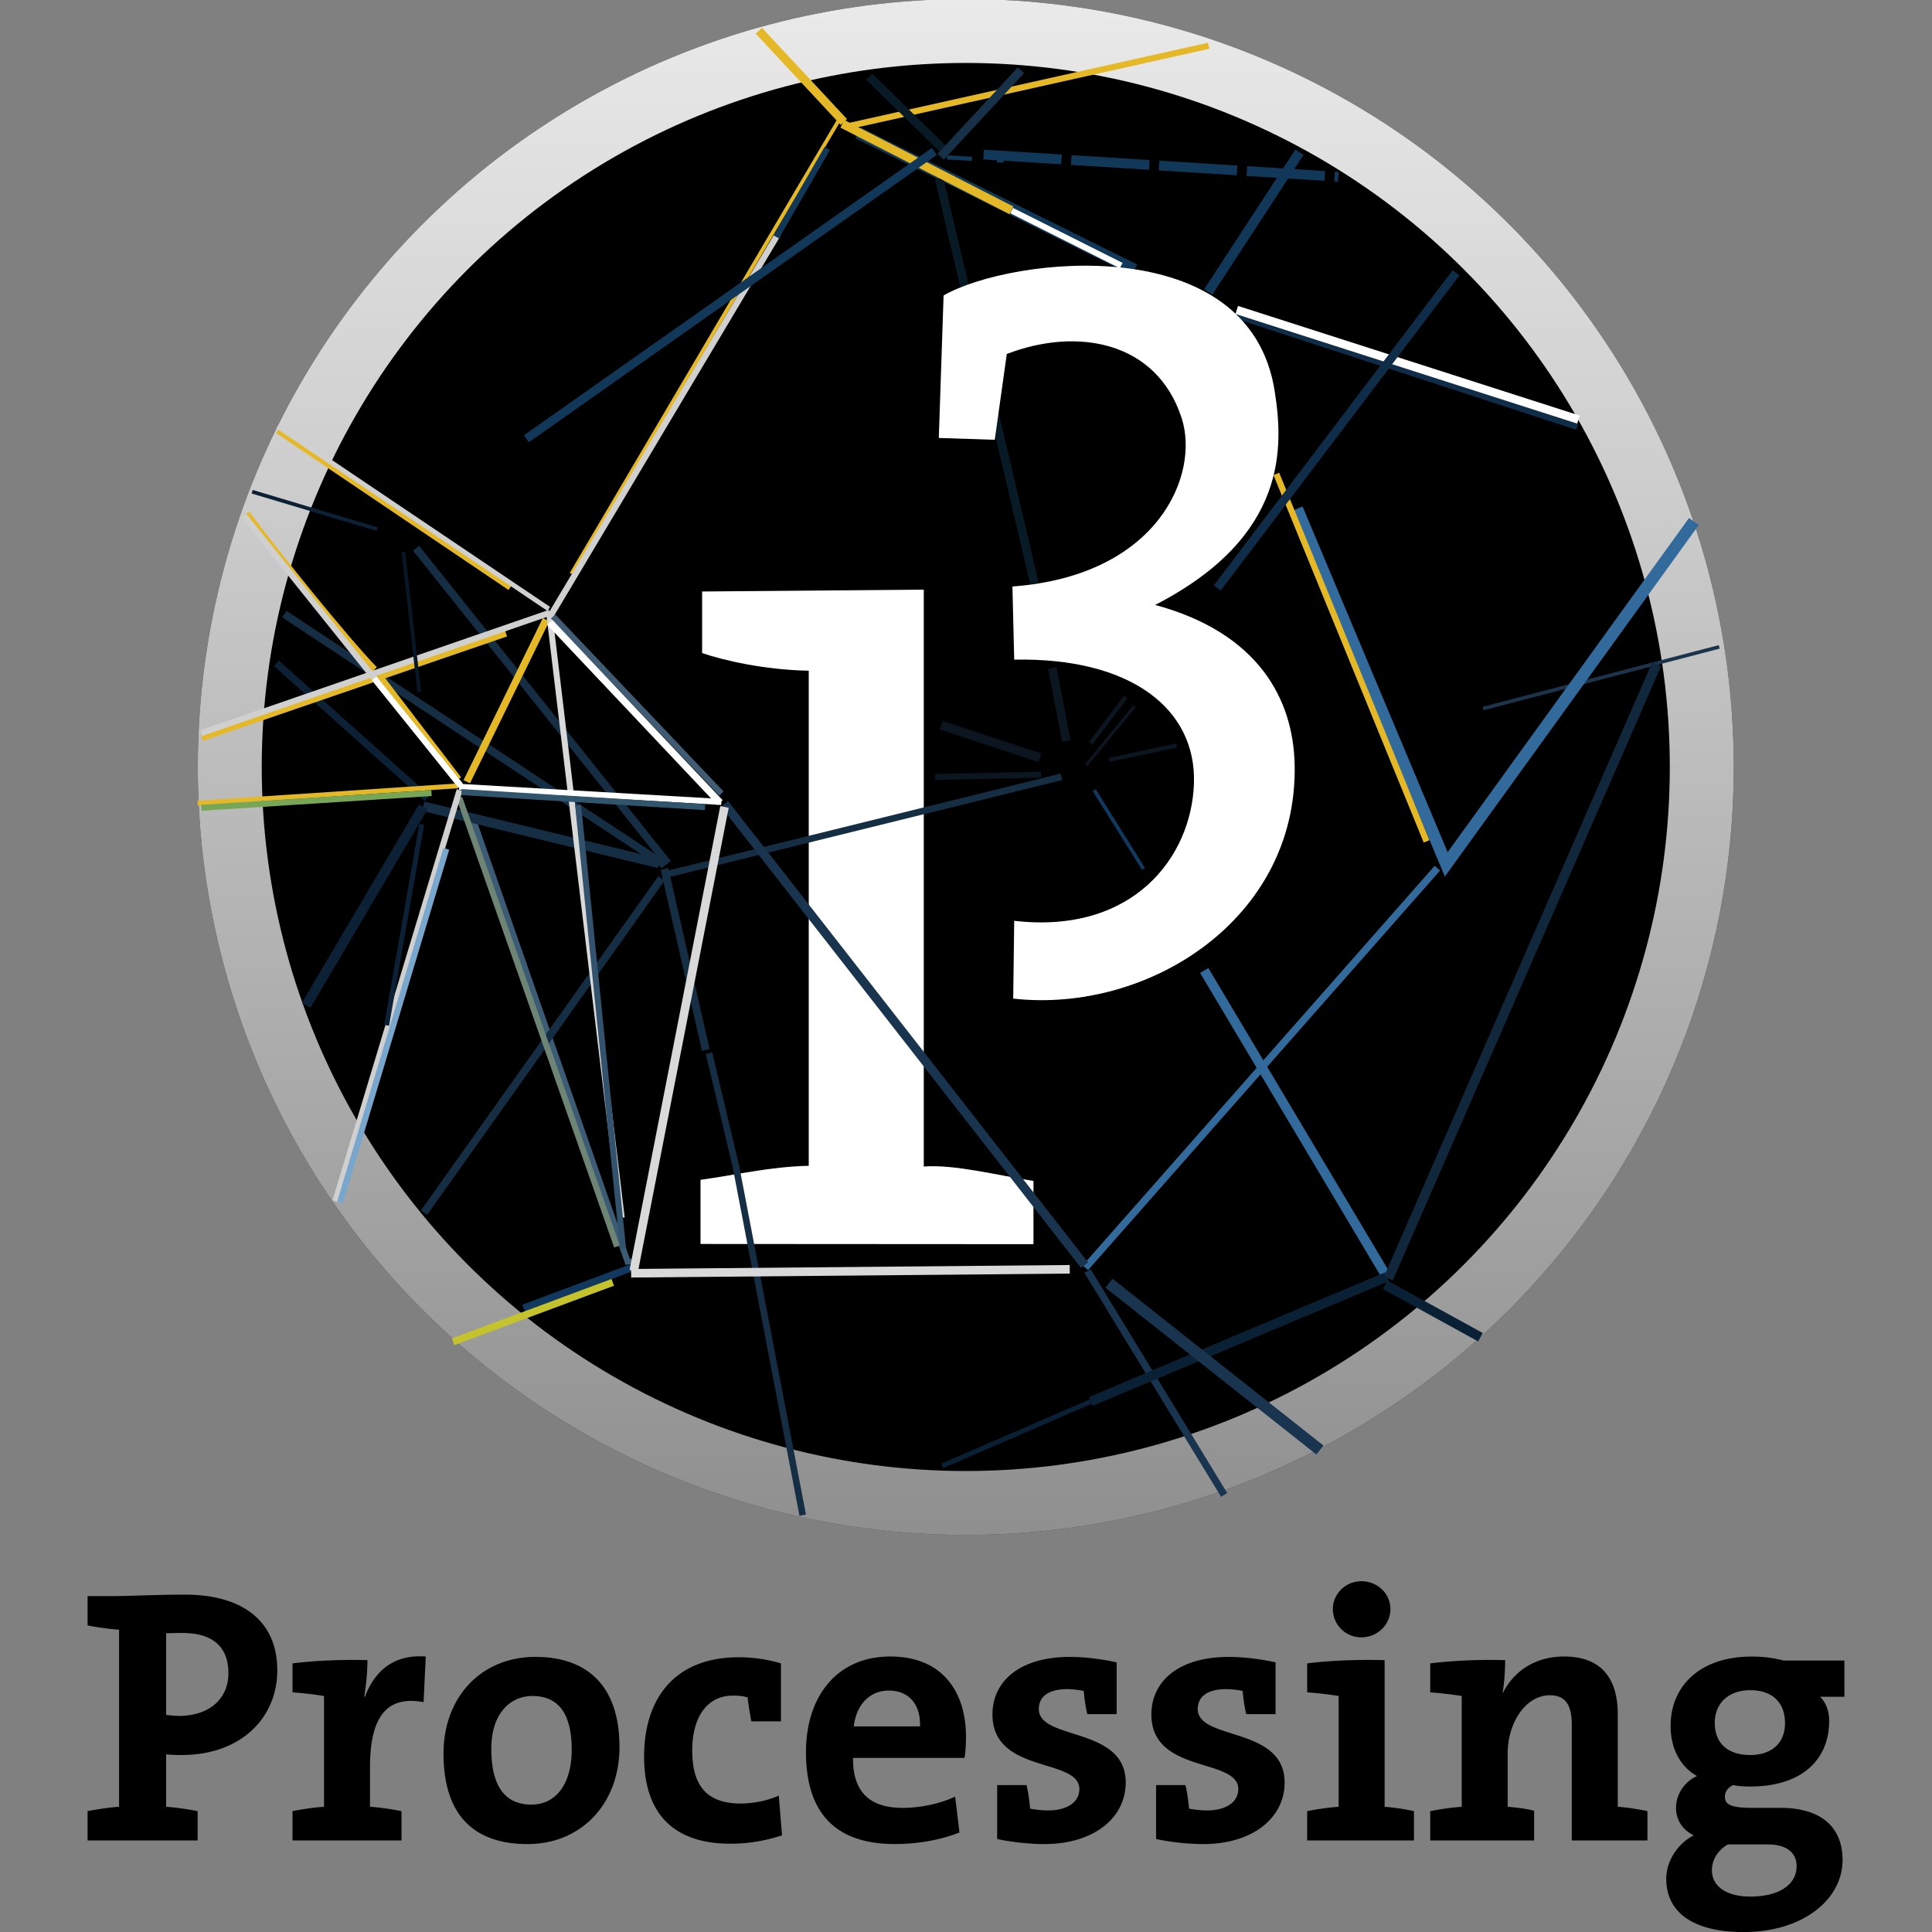 <?xml version="1.0" encoding="UTF-8" standalone="yes"?>
<svg viewBox="0 0 128 128" xmlns="http://www.w3.org/2000/svg" width="80px" height="80px">
  <rect x="0" y="0" width="128" height="128" fill="#808080" stroke="none"/>
  <defs>
    <linearGradient id="processing-original-wordmark-a" x1="64" x2="64" y1="169" y2="297" gradientTransform="translate(-.555 -2.02) scale(1.009)" gradientUnits="userSpaceOnUse">
      <stop stop-color="#fff" stop-opacity=".918" offset="0"/>
      <stop stop-color="#fff" stop-opacity=".559" offset="1"/>
    </linearGradient>
  </defs>
  <g transform="translate(13.105 -134.42) scale(.795)">
    <circle cx="64" cy="233" r="64"/>
    <circle cx="64" cy="233" r="61.336" fill="none" stroke="url(#processing-original-wordmark-a)" stroke-width="5.328"/>
    <path d="M55.017 180.15l23.042 11.422" fill="#6e8375" stroke="#123859"/>
    <path d="M67.823 186.63l9.13 4.585" fill="#6e8375" stroke="#fff" stroke-width=".5"/>
    <path d="M7.21 220.26l31.684 20.902" fill="none" stroke="#152e44" stroke-width=".65"/>
    <path d="M4.1 211.87c2.005 2.786 8.338 10.643 10.64 12.985" fill="none" stroke="#e5b828" stroke-width=".5"/>
    <path d="M126.79 222.99l-19.683 5.138" fill="#0f212e" stroke="#1b344c" stroke-width=".3"/>
    <path d="M124.68 212.54l-20.638 28.575-12.435-29.633" fill="none" stroke="#326a9c" style="font-variation-settings:normal"/>
    <path d="M89.88 208.57l12.521 30.631" fill="none" stroke="#e5b828" stroke-width=".514"/>
    <path d="M73.966 274.73l29.334-33.297" fill="#1b344b" stroke="#326a9c" stroke-width=".6"/>
    <path d="M83.873 249.96l15.214 25.532" fill="#326a9c" stroke="#326a9c" stroke-width=".8" style="font-variation-settings:normal"/>
    <path d="M85.53 293.66l-11.383-18.655" fill="none" stroke="#19344e" stroke-width=".6"/>
    <path d="M35.885 273.97v.447L22.973 237.47" fill="#6e8375" stroke="#3c5b75" stroke-width=".5"/>
    <path d="M41.894 272.75v-5.345c2.99-.41 5.751-1.094 9.02-1.17v-41.26c-3.68-.062-7.144-.87-8.886-1.47v-5.13l18.472-.155v48.074c2.559-.185 6.013.705 9.142 1.205v5.268z" fill="#fff"/>
    <path d="M61.78 183.95l7.938 33.734" fill="none" stroke="#081a26" stroke-width=".714"/>
    <path d="M114.95 204.66l-28.507-9.307" fill="#6e8375" stroke="#0f2c48" stroke-width=".5"/>
    <path d="M61.752 205.58l.4-11.877c5.627-3.227 25.472-5.534 27.589 7.959.713 4.546 1.198 12.097-9.96 17.833 8.64 2.334 11.528 7.893 11.628 13.363.236 12.844-12.233 20.698-23.456 19.444l.084-6.482c9.937 1.14 14.763-5.336 14.978-11.42.22-6.236-5.241-10.537-14.978-10.346l-.15-6.096c12.189-.904 15.623-9.344 14.105-14.031-2.078-6.419-8.71-7.604-14.573-5.346l-1.003 7.15z" fill="#fff"/>
    <path d="M115.06 204.05l-28.479-9.139" fill="#6e8375" stroke="#fff" stroke-width=".7"/>
    <path d="M27.153 278.09l9.21-3.439" fill="#6e8375" stroke="#11385e" stroke-width=".6"/>
    <path d="M54.386 179.56l29.857-6.666" fill="#06111b" stroke="#e5b828" stroke-width=".514"/>
    <path d="M78.811 241.49l-4.11-6.561" fill="#0f212e" stroke="#11385e" stroke-width=".3"/>
    <g fill="#0a2035">
      <g stroke="#0a2035">
        <path d="M99.086 275.49l-24.672 10.385" stroke-width=".8" style="font-variation-settings:normal"/>
        <path d="M62.045 291.24l12.369-5.358" stroke-width=".4" style="font-variation-settings:normal"/>
        <path d="M106.89 280.52l-7.938-4.366" stroke-width=".8" style="-inkscape-stroke:none;font-variation-settings:normal"/>
      </g>
      <path d="M99.219 275.63l22.357-51.197" stroke="#10273c" stroke-width=".8" style="-inkscape-stroke:none;font-variation-settings:normal"/>
    </g>
    <g fill="none">
      <path d="M38.633 242.29l-19.785 27.853" stroke="#152e44" stroke-width=".64"/>
      <path d="M18.785 236.27l19.645 4.763" stroke="#152e44" stroke-width=".8"/>
      <path d="M18.19 214.77l20.968 26.26" stroke="#152e44" stroke-width=".65"/>
      <path d="M6.548 224.36l12.568 11.245" stroke="#0c2135" stroke-width=".61"/>
      <path d="M.356 230.58l25.335-8.695" stroke="#e5b828" stroke-width=".5"/>
      <path d="M.277 230.18l29.065-10.038" stroke="#d0d0d0" stroke-width=".5"/>
      <path d="M22.414 234.23l6.608-13.51-6.608 13.51" stroke="#e5b828" stroke-width=".6"/>
      <path d="M3.857 212.07L21.8 234.45" stroke="#d0d0d0" stroke-width=".5"/>
      <path d="M29.292 220.23l6.034 50.333" stroke="#d9d9d9" stroke-width=".5"/>
      <g stroke-width=".5">
        <path d="M21.799 235.57l13.135 37.394" stroke="#6e8475"/>
        <path d="M11.462 269.19l10.355-34.267" stroke="#d0d0d0"/>
        <path d="M35.438 273.13l-3.745-36.947" stroke="#33526d"/>
      </g>
    </g>
    <g fill="none">
      <g stroke="#152e44">
        <path d="M38.894 241.5l3.44 15.081" stroke-width=".65"/>
        <path d="M42.598 256.84l2.249 9.459 5.564 29.052m-11.12-53.461l32.676-8.07" stroke-width=".55"/>
      </g>
      <path d="M43.903 236.08l29.998 38.439" stroke="#19344e" stroke-width=".748"/>
    </g>
    <g fill="none">
      <path d="M93.511 289.92l-17.575-13.9" stroke="#19344e" stroke-width=".95"/>
      <path d="M9.027 252.87l9.76-16.54" stroke="#0c2135" stroke-width=".825"/>
      <path d="M18.661 237.78l-2.926 16.75" stroke="#0c2135" stroke-width=".41"/>
      <path d="M-.01 236.01l21.698-1.44" stroke="#e5b828" stroke-width=".4"/>
      <path d="M.299 236.4l19.18-1.231" stroke="#78a657" stroke-width=".5"/>
      <path d="M4.53 210.06l10.42 3.121" stroke="#0c2135" stroke-width=".31"/>
      <path d="M17.132 215.1l1.323 11.642" stroke="#081725" stroke-width=".31"/>
      <path d="M84.961 218.08l19.899-26.271" stroke="#0f2c48" stroke-width=".714"/>
      <path d="M53.715 179.4l14.086 7.21" stroke="#e5b828" stroke-width=".714"/>
      <path d="M53.38 179.17l-22.246 37.729" stroke="#e5b828" stroke-width=".314"/>
      <path d="M29.289 220.57l19.03-31.926" stroke="#d0d0d0" stroke-width=".514"/>
      <path d="M55.959 175.48l6.218 6.085" stroke="#081a26" stroke-width=".714"/>
      <path d="M68.6 174.94l-6.692 7.201" stroke="#173149" stroke-width=".714"/>
      <g stroke="#0b1620">
        <path d="M61.453 233.83l8.824-.189" stroke-width=".5"/>
        <path d="M61.946 229.52l8.235 2.712" stroke-width=".748"/>
        <path d="M71.206 224.74l1.178 6.098" stroke-width=".713"/>
        <path d="M77.314 227.18l-2.9 3.835" stroke-width=".348"/>
        <path d="M74.04 232.84l4.022-4.911" stroke-width=".248"/>
        <path d="M75.911 232.42l5.66-1.216" stroke-width=".348"/>
      </g>
      <g stroke="#123859">
        <path d="M84.205 193.41l7.604-11.64" stroke-width=".814"/>
        <path d="M65.484 181.96l29.567 1.852" stroke-dasharray="6.512, 0.814" stroke-width=".814"/>
        <path d="M62.437 182.2l4.716.268" stroke-dasharray="2.088, 2.088" stroke-width=".348"/>
        <path d="M61.383 181.7l-33.999 23.945" stroke-width=".714"/>
      </g>
    </g>
    <g fill="none">
      <g stroke-width=".714">
        <path d="M36.332 274.98l7.56-38.65m-7.779 38.86l36.551-.329" stroke="#d9d9d9"/>
        <path d="M46.754 171.64l7.087 7.607" stroke="#e5b828"/>
      </g>
      <path d="M52.455 181.45l-4.248 7.378" stroke="#123859" stroke-width=".514"/>
    </g>
    <g fill="none">
      <path d="M6.627 205l19.38 13.084" stroke="#e5b828" stroke-width=".4"/>
      <path d="M6.65 204.61l22.598 15.217" stroke="#d0d0d0" stroke-width=".4"/>
      <g stroke-width=".5">
        <path d="M11.857 269.27l8.853-29.445" stroke="#79a6cc"/>
        <path d="M21.778 234.65l21.857 1.265" stroke="#fff"/>
        <path d="M21.975 235.09l20.296 1.255" stroke="#32556e"/>
        <path d="M15.162 225.42l6.581 8.589" stroke="#e5b828"/>
        <path d="M14.7 225.62l7.21 8.943" stroke="#fff"/>
      </g>
    </g>
    <g fill="#6e8375">
      <path d="M29.609 220.46l14.03 14.756" stroke="#405c74" stroke-width=".5"/>
      <path d="M43.518 235.97l-14.174-15.013" stroke="#fff" stroke-width=".6"/>
      <path d="M21.274 280.9l13.309-4.953" stroke="#c4c32d" stroke-width=".6"/>
    </g>
  </g>
  <path d="M12.038 116.274c-.287 0-.647 0-1.031-.048v3.478c.72.048 1.463.168 2.087.288v1.944H5.802v-1.944c.624-.12 1.368-.24 2.087-.288v-11.73a17.675 17.675 0 01-2.087-.287v-1.943h1.872c.767 0 2.878-.096 4.557-.096 3.958 0 6.14 1.846 6.14 5.013 0 3.142-2.398 5.613-6.333 5.613zm.05-8.084c-.385 0-.72 0-1.08.024v5.397c.311.048.623.072.911.072 1.895-.024 3.214-1.08 3.214-2.83 0-1.632-.911-2.663-3.046-2.663zm15.976 4.581c-2.447-.455-3.55.984-3.55 4.294v2.638c.719.048 1.463.168 2.086.288v1.943h-7.22v-1.943c.624-.12 1.368-.24 2.087-.288v-7.339a23.931 23.931 0 00-2.087-.24v-1.919c1.511-.192 3.358-.264 4.965-.216 0 .624-.072 1.583-.216 2.423h.048c.576-1.511 1.728-2.83 4.03-2.663zm6.885 9.404c-3.382 0-5.565-1.75-5.565-5.997 0-3.718 2.47-6.404 6.093-6.404 3.382 0 5.565 1.871 5.565 5.973 0 3.742-2.519 6.428-6.093 6.428zm.312-9.81c-1.368 0-2.71 1.055-2.71 3.501s.887 3.694 2.662 3.694c1.511 0 2.663-1.224 2.663-3.646 0-2.302-.816-3.55-2.615-3.55zm13.122 9.786c-3.478 0-5.71-1.727-5.71-5.781 0-3.718 1.92-6.573 6.285-6.573.912 0 1.919.144 2.783.408v3.838h-1.968c-.095-.576-.191-1.104-.24-1.584-.287-.095-.647-.12-.983-.12-1.655 0-2.687 1.367-2.687 3.622 0 2.183.816 3.527 3.214 3.527.84 0 1.8-.193 2.519-.529l.216 2.639c-.982.312-2.062.553-3.43.553zm15.521-5.685h-7.388c-.024 2.23 1.08 3.31 3.286 3.31 1.175 0 2.447-.264 3.479-.744l.287 2.374c-1.271.504-2.782.767-4.27.767-3.789 0-5.9-1.895-5.9-6.092 0-3.647 2.015-6.333 5.589-6.333 3.478 0 5.013 2.374 5.013 5.325 0 .41-.024.889-.096 1.393zm-5.013-4.462c-1.271 0-2.16.936-2.327 2.375h4.39c.047-1.487-.768-2.375-2.063-2.375zm10.292 10.171c-.912 0-2.135-.12-3.118-.336v-3.574h1.943c.12.48.192 1.032.24 1.56.336.071.815.12 1.2.12 1.223 0 2.062-.528 2.062-1.415 0-2.088-5.757-.984-5.757-4.942 0-2.159 1.752-3.813 5.134-3.813.887 0 2.014.12 3.094.36v3.43h-1.943c-.12-.48-.192-1.032-.24-1.536a5.72 5.72 0 00-1.08-.12c-1.295 0-1.894.528-1.894 1.319 0 2.11 5.757 1.127 5.757 4.87-.001 2.325-2.088 4.077-5.398 4.077zm10.529 0c-.912 0-2.135-.12-3.119-.336v-3.574h1.943c.12.48.193 1.032.24 1.56.337.071.816.12 1.2.12 1.223 0 2.063-.528 2.063-1.415 0-2.088-5.757-.984-5.757-4.942 0-2.159 1.752-3.813 5.133-3.813.888 0 2.014.12 3.095.36v3.43h-1.943c-.12-.48-.192-1.032-.24-1.536a5.714 5.714 0 00-1.08-.12c-1.294 0-1.894.528-1.894 1.319 0 2.11 5.756 1.127 5.756 4.87 0 2.325-2.087 4.077-5.397 4.077zm6.89-.24v-1.943a17.75 17.75 0 012.087-.289v-7.339a23.9 23.9 0 00-2.087-.24v-1.919c1.512-.192 3.358-.264 5.133-.216v9.715a15.12 15.12 0 011.944.288v1.944h-7.077zm3.599-13.457a1.88 1.88 0 01-1.896-1.87c0-1.008.84-1.848 1.896-1.848 1.054 0 1.918.816 1.918 1.847s-.863 1.871-1.918 1.871zm13.934 5.829c0-1.248-.336-1.99-1.464-1.99-1.56 0-2.783 1.774-2.783 3.86v3.527c.576.048 1.223.12 1.752.264v1.967h-6.885v-1.943c.624-.12 1.368-.24 2.087-.288v-7.34a23.918 23.918 0 00-2.087-.24v-1.919c1.512-.192 3.358-.264 4.965-.216 0 .552-.047 1.512-.168 2.135l.025.024c.719-1.415 2.11-2.399 4.053-2.399 2.686 0 3.55 1.728 3.55 3.814v6.14c.695.049 1.391.169 1.967.29v1.943h-5.013v-7.63zm11.369 13.697c-3.167 0-5.11-1.2-5.11-3.527 0-1.247.84-2.399 1.824-2.877-.72-.36-1.176-.985-1.176-1.824 0-.911.575-1.75 1.39-2.11-1.079-.6-1.75-1.775-1.75-3.334 0-2.495 1.799-4.581 5.397-4.581.767 0 1.44.096 2.087.263h4.03v2.4h-1.608c.36.36.6.911.6 1.582 0 2.591-1.8 4.366-5.253 4.366-.36 0-.768-.024-1.104-.097-.384.168-.552.48-.552.768 0 .552.456.743 1.847.743h1.846c2.591 0 4.102 1.2 4.102 3.455.001 2.59-2.588 4.773-6.57 4.773zm1.63-5.805h-2.66c-.673.384-1.055 1.031-1.055 1.703 0 1.104 1.007 1.75 2.541 1.75 1.991 0 3.07-.839 3.07-2.013.001-.816-.575-1.44-1.894-1.44zm-1.174-10.219c-1.464 0-2.352.888-2.352 2.159 0 1.343.84 2.135 2.352 2.135 1.391 0 2.302-.768 2.302-2.11s-.815-2.184-2.302-2.184z"/>
</svg>